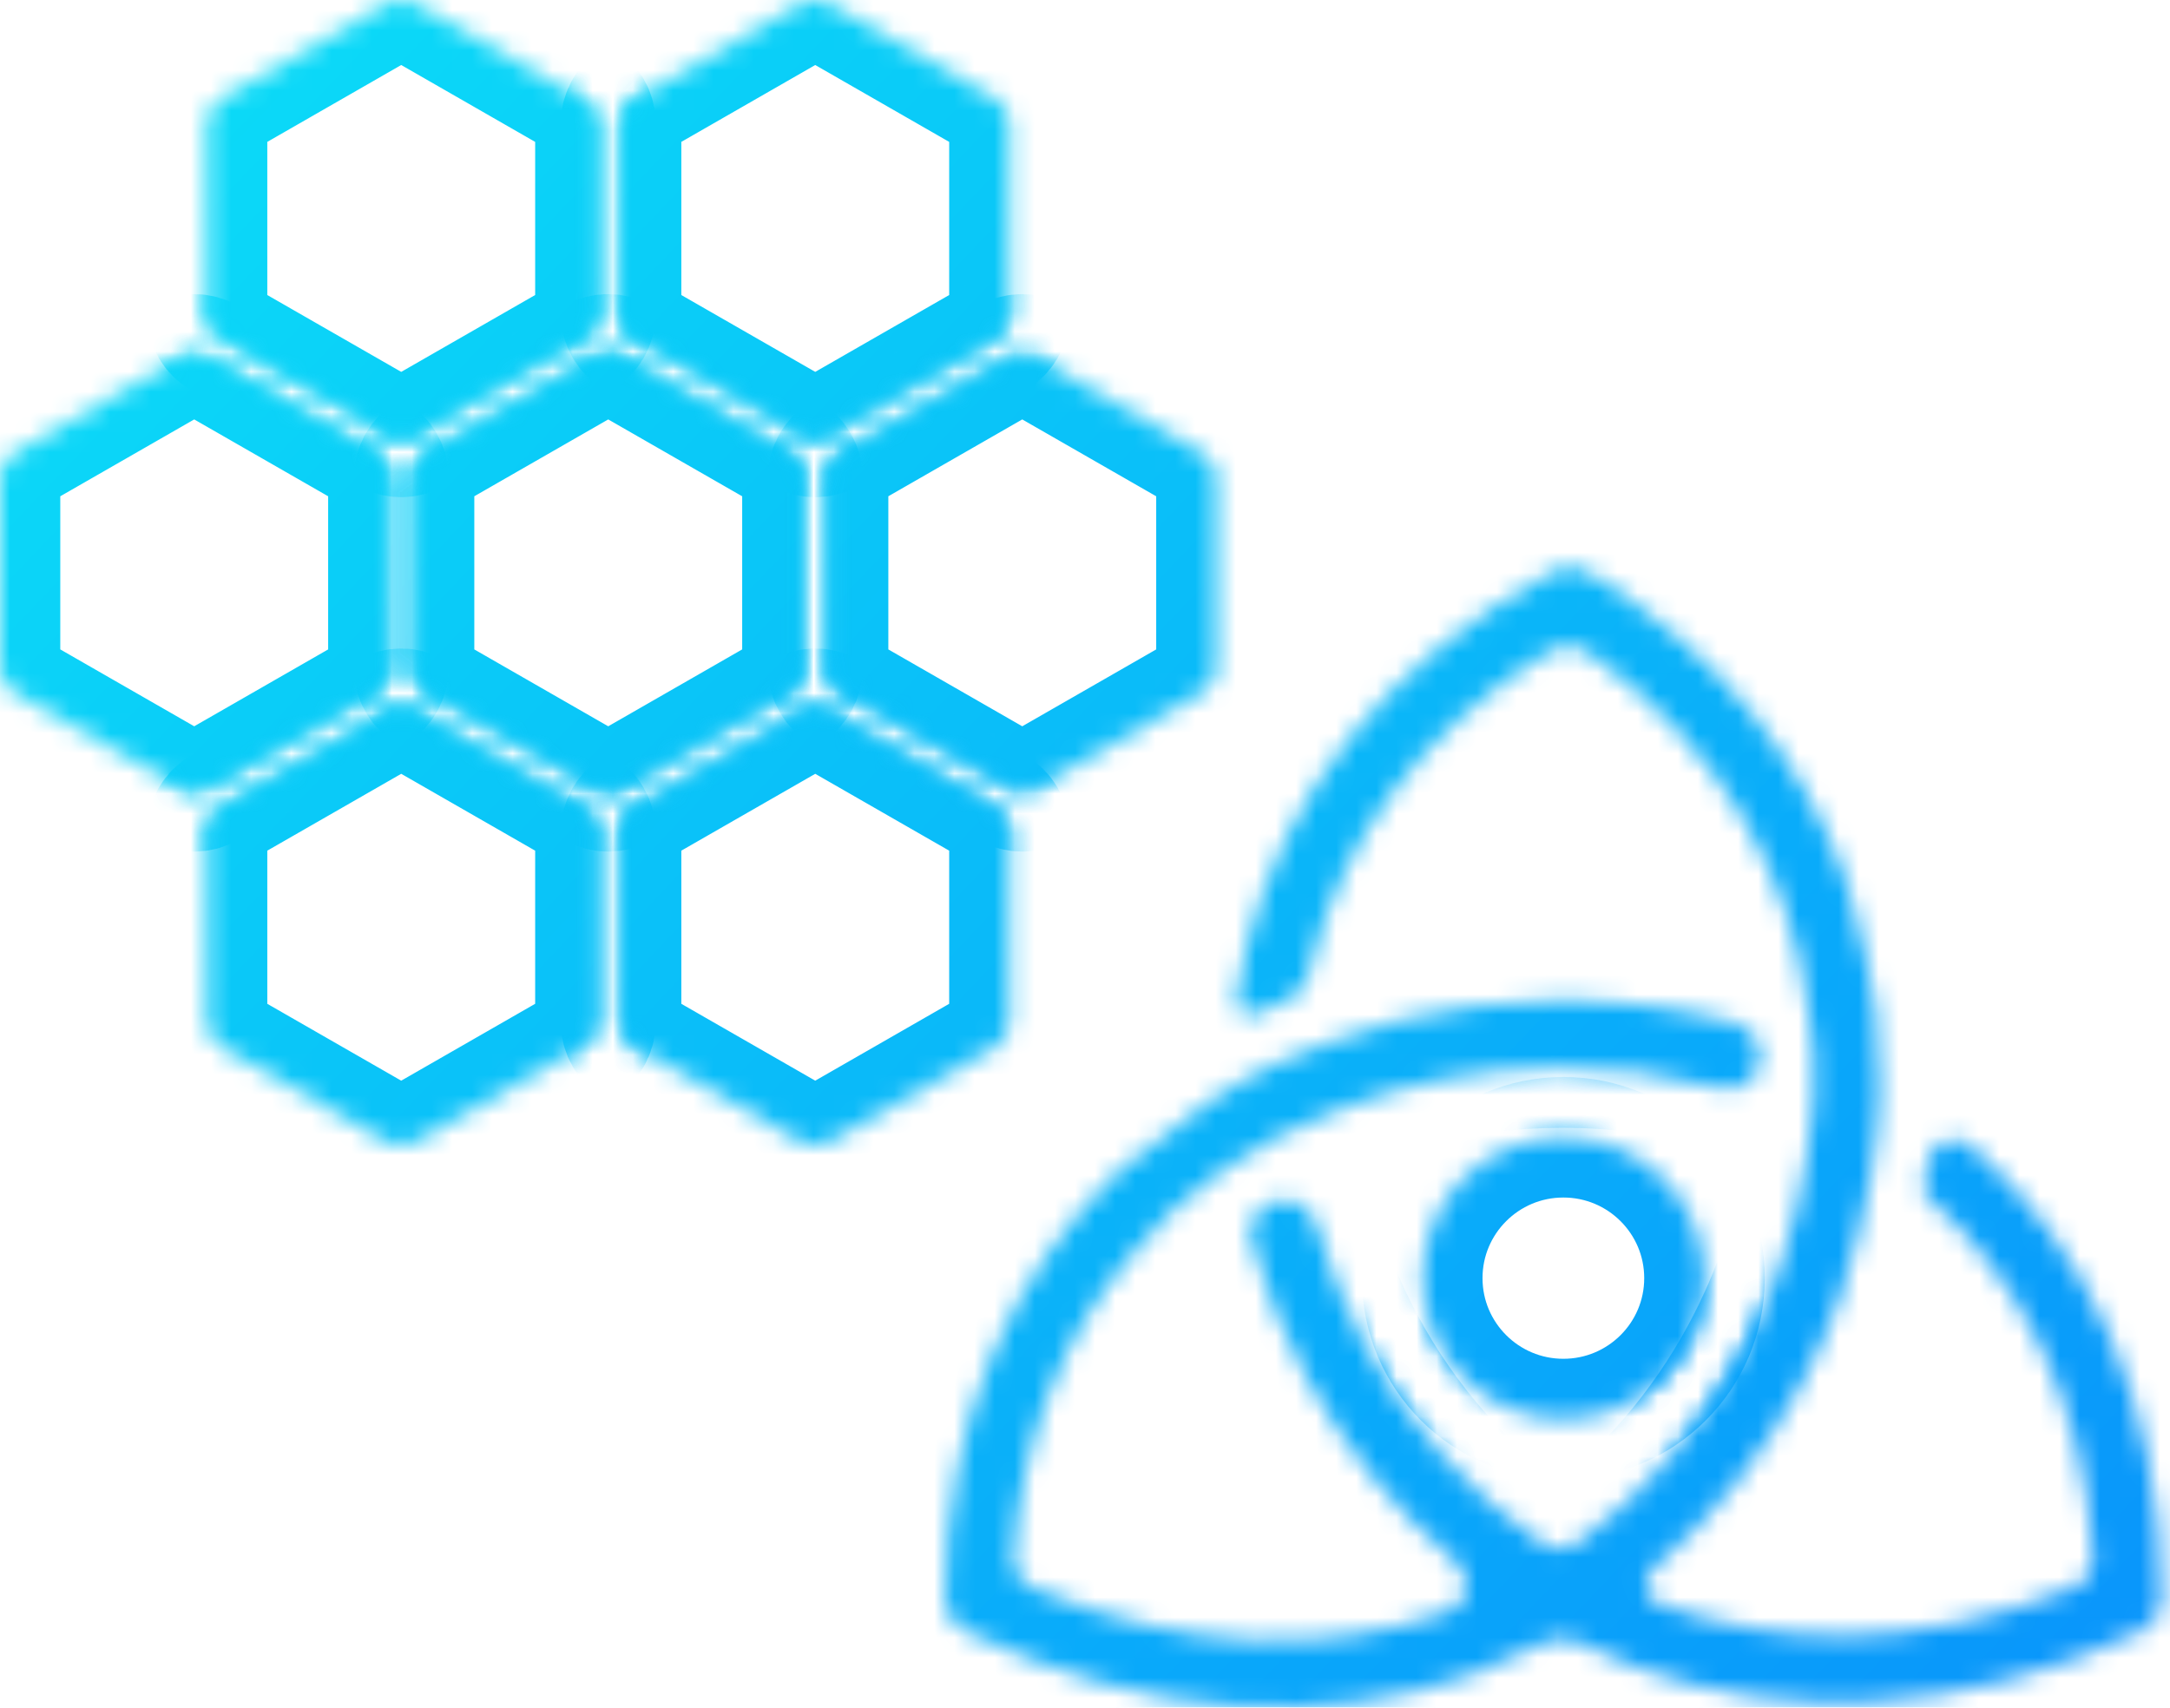 <svg width="108" height="85" viewBox="0 0 108 85" fill="none" xmlns="http://www.w3.org/2000/svg">
<g filter="url(#filter0_b_5_139)">
<mask id="path-1-inside-1_5_139" fill="white">
<path d="M79.015 28.466C78.506 28.155 77.871 28.139 77.347 28.422C68.763 33.057 63.867 39.796 62.043 47.076C61.819 47.969 61.642 48.869 61.51 49.771C61.431 50.307 61.997 50.694 62.49 50.468C62.988 50.24 63.496 50.027 64.027 49.822C64.592 49.603 65.007 49.113 65.138 48.522C65.185 48.31 65.235 48.098 65.288 47.886C66.749 42.054 70.492 36.499 77.198 32.364C77.739 32.03 78.429 32.049 78.95 32.414C85.703 37.147 89.173 43.641 90.003 50.375C90.124 51.02 90.217 51.718 90.265 52.474C90.361 53.977 90.278 55.691 89.902 57.679C89.404 61.055 88.297 64.353 86.663 67.379C84.671 71.07 81.908 74.319 78.54 76.782C78.001 77.176 77.273 77.186 76.723 76.806C73.026 74.255 70.014 70.806 67.91 66.882C66.907 65.013 66.114 63.044 65.552 61.022C65.252 59.94 64.037 59.347 63.092 59.955C63.038 59.989 62.984 60.024 62.931 60.059C62.366 60.43 62.113 61.122 62.29 61.773C62.923 64.09 63.823 66.338 64.961 68.459C66.832 71.946 69.356 75.115 72.418 77.712C73.277 78.44 73.139 79.835 72.078 80.213C66.244 82.289 59.218 82.323 51.429 79.051C50.8 78.787 50.406 78.156 50.452 77.476C50.866 71.317 53.039 66.343 56.265 62.536C58.773 59.377 62.3 56.826 66.739 55.19C70.086 53.885 73.702 53.196 77.331 53.143C80.118 53.102 82.893 53.437 85.543 54.147C86.582 54.425 87.663 53.715 87.595 52.643C87.587 52.512 87.577 52.384 87.565 52.257C87.508 51.616 87.045 51.092 86.422 50.925C83.453 50.129 80.362 49.759 77.282 49.803C74.756 49.84 72.224 50.157 69.76 50.751C67.113 51.541 65.296 52.122 63.607 52.896C61.321 53.944 59.254 55.358 55.719 58.251C50.453 63.272 47.035 70.463 47.035 79.652C47.035 80.291 47.4 80.874 47.976 81.153C57.288 85.672 65.948 85.94 73.201 83.359C74.473 82.906 75.698 82.367 76.872 81.751C77.385 81.481 77.998 81.474 78.518 81.731C79.457 82.195 80.426 82.612 81.424 82.978C88.698 85.642 97.379 85.514 106.619 81.162C107.205 80.886 107.578 80.298 107.578 79.652C107.578 69.6 103.818 62.033 98.068 57.025C97.275 56.334 96.07 56.881 95.921 57.92C95.864 58.316 95.799 58.72 95.725 59.133C95.698 59.285 95.753 59.44 95.869 59.541C100.435 63.518 103.666 69.427 104.166 77.447C104.208 78.133 103.805 78.769 103.167 79.027C95.471 82.13 88.442 81.991 82.576 79.843C81.822 79.567 81.703 78.576 82.312 78.055C85.293 75.504 87.757 72.392 89.608 68.964C90.367 67.558 91.024 66.095 91.572 64.591C93.014 60.145 93.533 56.699 93.569 53.858C93.569 53.847 93.563 53.837 93.553 53.831C93.543 53.826 93.537 53.815 93.537 53.804C93.544 52.662 93.488 51.519 93.366 50.38C93.111 48.412 92.658 46.734 92.197 45.028C92.087 44.622 91.977 44.214 91.869 43.8C89.771 37.916 85.622 32.497 79.015 28.466Z"/>
<path d="M84.832 63.621C84.832 67.495 81.688 70.635 77.808 70.635C73.929 70.635 70.784 67.495 70.784 63.621C70.784 59.748 73.929 56.608 77.808 56.608C81.688 56.608 84.832 59.748 84.832 63.621Z"/>
<path d="M41.297 0.192C40.85 -0.064 40.299 -0.064 39.852 0.192L31.631 4.911C31.184 5.168 30.909 5.642 30.909 6.155V15.592C30.909 16.106 31.184 16.58 31.631 16.837L39.852 21.555C40.299 21.812 40.85 21.812 41.297 21.555L49.518 16.837C49.965 16.58 50.241 16.106 50.241 15.592V6.155C50.241 5.642 49.965 5.168 49.518 4.911L41.297 0.192Z"/>
<path d="M41.297 35.473C40.85 35.216 40.299 35.216 39.852 35.473L31.631 40.191C31.184 40.448 30.909 40.922 30.909 41.436V50.873C30.909 51.386 31.184 51.861 31.631 52.117L39.852 56.836C40.299 57.092 40.85 57.092 41.297 56.836L49.518 52.117C49.965 51.861 50.241 51.386 50.241 50.873V41.436C50.241 40.922 49.965 40.448 49.518 40.191L41.297 35.473Z"/>
<path d="M20.692 0.192C20.244 -0.064 19.694 -0.064 19.246 0.192L11.025 4.911C10.578 5.168 10.303 5.642 10.303 6.155V15.592C10.303 16.106 10.578 16.58 11.025 16.837L19.246 21.555C19.694 21.812 20.244 21.812 20.692 21.555L28.912 16.837C29.36 16.58 29.635 16.106 29.635 15.592V6.155C29.635 5.642 29.36 5.168 28.912 4.911L20.692 0.192Z"/>
<path d="M20.692 35.473C20.244 35.216 19.694 35.216 19.246 35.473L11.025 40.191C10.578 40.448 10.303 40.922 10.303 41.436V50.873C10.303 51.386 10.578 51.861 11.025 52.117L19.246 56.836C19.694 57.092 20.244 57.092 20.692 56.836L28.912 52.117C29.36 51.861 29.635 51.386 29.635 50.873V41.436C29.635 40.922 29.36 40.448 28.912 40.191L20.692 35.473Z"/>
<path d="M30.994 17.833C30.547 17.576 29.996 17.576 29.549 17.833L21.328 22.551C20.881 22.808 20.606 23.282 20.606 23.796V33.233C20.606 33.746 20.881 34.22 21.328 34.477L29.549 39.196C29.996 39.452 30.547 39.452 30.994 39.196L39.215 34.477C39.662 34.22 39.938 33.746 39.938 33.233V23.796C39.938 23.282 39.662 22.808 39.215 22.551L30.994 17.833Z"/>
<path d="M51.6 17.833C51.153 17.576 50.602 17.576 50.155 17.833L41.934 22.551C41.487 22.808 41.212 23.282 41.212 23.796V33.233C41.212 33.746 41.487 34.22 41.934 34.477L50.155 39.196C50.602 39.452 51.153 39.452 51.6 39.196L59.821 34.477C60.268 34.22 60.544 33.746 60.544 33.233V23.796C60.544 23.282 60.268 22.808 59.821 22.551L51.6 17.833Z"/>
<path d="M10.389 17.833C9.942 17.576 9.391 17.576 8.943 17.833L0.723 22.551C0.275 22.808 0 23.282 0 23.796V33.233C0 33.746 0.275 34.22 0.723 34.477L8.943 39.196C9.391 39.452 9.942 39.452 10.389 39.196L18.61 34.477C19.057 34.22 19.332 33.746 19.332 33.233V23.796C19.332 23.282 19.057 22.808 18.61 22.551L10.389 17.833Z"/>
</mask>
<path d="M79.015 28.466C78.506 28.155 77.871 28.139 77.347 28.422C68.763 33.057 63.867 39.796 62.043 47.076C61.819 47.969 61.642 48.869 61.51 49.771C61.431 50.307 61.997 50.694 62.49 50.468C62.988 50.24 63.496 50.027 64.027 49.822C64.592 49.603 65.007 49.113 65.138 48.522C65.185 48.31 65.235 48.098 65.288 47.886C66.749 42.054 70.492 36.499 77.198 32.364C77.739 32.03 78.429 32.049 78.95 32.414C85.703 37.147 89.173 43.641 90.003 50.375C90.124 51.02 90.217 51.718 90.265 52.474C90.361 53.977 90.278 55.691 89.902 57.679C89.404 61.055 88.297 64.353 86.663 67.379C84.671 71.07 81.908 74.319 78.54 76.782C78.001 77.176 77.273 77.186 76.723 76.806C73.026 74.255 70.014 70.806 67.91 66.882C66.907 65.013 66.114 63.044 65.552 61.022C65.252 59.94 64.037 59.347 63.092 59.955C63.038 59.989 62.984 60.024 62.931 60.059C62.366 60.43 62.113 61.122 62.29 61.773C62.923 64.09 63.823 66.338 64.961 68.459C66.832 71.946 69.356 75.115 72.418 77.712C73.277 78.44 73.139 79.835 72.078 80.213C66.244 82.289 59.218 82.323 51.429 79.051C50.8 78.787 50.406 78.156 50.452 77.476C50.866 71.317 53.039 66.343 56.265 62.536C58.773 59.377 62.3 56.826 66.739 55.19C70.086 53.885 73.702 53.196 77.331 53.143C80.118 53.102 82.893 53.437 85.543 54.147C86.582 54.425 87.663 53.715 87.595 52.643C87.587 52.512 87.577 52.384 87.565 52.257C87.508 51.616 87.045 51.092 86.422 50.925C83.453 50.129 80.362 49.759 77.282 49.803C74.756 49.84 72.224 50.157 69.76 50.751C67.113 51.541 65.296 52.122 63.607 52.896C61.321 53.944 59.254 55.358 55.719 58.251C50.453 63.272 47.035 70.463 47.035 79.652C47.035 80.291 47.4 80.874 47.976 81.153C57.288 85.672 65.948 85.94 73.201 83.359C74.473 82.906 75.698 82.367 76.872 81.751C77.385 81.481 77.998 81.474 78.518 81.731C79.457 82.195 80.426 82.612 81.424 82.978C88.698 85.642 97.379 85.514 106.619 81.162C107.205 80.886 107.578 80.298 107.578 79.652C107.578 69.6 103.818 62.033 98.068 57.025C97.275 56.334 96.07 56.881 95.921 57.92C95.864 58.316 95.799 58.72 95.725 59.133C95.698 59.285 95.753 59.44 95.869 59.541C100.435 63.518 103.666 69.427 104.166 77.447C104.208 78.133 103.805 78.769 103.167 79.027C95.471 82.13 88.442 81.991 82.576 79.843C81.822 79.567 81.703 78.576 82.312 78.055C85.293 75.504 87.757 72.392 89.608 68.964C90.367 67.558 91.024 66.095 91.572 64.591C93.014 60.145 93.533 56.699 93.569 53.858C93.569 53.847 93.563 53.837 93.553 53.831C93.543 53.826 93.537 53.815 93.537 53.804C93.544 52.662 93.488 51.519 93.366 50.38C93.111 48.412 92.658 46.734 92.197 45.028C92.087 44.622 91.977 44.214 91.869 43.8C89.771 37.916 85.622 32.497 79.015 28.466Z" stroke="url(#paint0_linear_5_139)" stroke-width="6" mask="url(#path-1-inside-1_5_139)"/>
<path d="M84.832 63.621C84.832 67.495 81.688 70.635 77.808 70.635C73.929 70.635 70.784 67.495 70.784 63.621C70.784 59.748 73.929 56.608 77.808 56.608C81.688 56.608 84.832 59.748 84.832 63.621Z" stroke="url(#paint1_linear_5_139)" stroke-width="6" mask="url(#path-1-inside-1_5_139)"/>
<path d="M41.297 0.192C40.85 -0.064 40.299 -0.064 39.852 0.192L31.631 4.911C31.184 5.168 30.909 5.642 30.909 6.155V15.592C30.909 16.106 31.184 16.58 31.631 16.837L39.852 21.555C40.299 21.812 40.85 21.812 41.297 21.555L49.518 16.837C49.965 16.58 50.241 16.106 50.241 15.592V6.155C50.241 5.642 49.965 5.168 49.518 4.911L41.297 0.192Z" stroke="url(#paint2_linear_5_139)" stroke-width="6" mask="url(#path-1-inside-1_5_139)"/>
<path d="M41.297 35.473C40.85 35.216 40.299 35.216 39.852 35.473L31.631 40.191C31.184 40.448 30.909 40.922 30.909 41.436V50.873C30.909 51.386 31.184 51.861 31.631 52.117L39.852 56.836C40.299 57.092 40.85 57.092 41.297 56.836L49.518 52.117C49.965 51.861 50.241 51.386 50.241 50.873V41.436C50.241 40.922 49.965 40.448 49.518 40.191L41.297 35.473Z" stroke="url(#paint3_linear_5_139)" stroke-width="6" mask="url(#path-1-inside-1_5_139)"/>
<path d="M20.692 0.192C20.244 -0.064 19.694 -0.064 19.246 0.192L11.025 4.911C10.578 5.168 10.303 5.642 10.303 6.155V15.592C10.303 16.106 10.578 16.58 11.025 16.837L19.246 21.555C19.694 21.812 20.244 21.812 20.692 21.555L28.912 16.837C29.36 16.58 29.635 16.106 29.635 15.592V6.155C29.635 5.642 29.36 5.168 28.912 4.911L20.692 0.192Z" stroke="url(#paint4_linear_5_139)" stroke-width="6" mask="url(#path-1-inside-1_5_139)"/>
<path d="M20.692 35.473C20.244 35.216 19.694 35.216 19.246 35.473L11.025 40.191C10.578 40.448 10.303 40.922 10.303 41.436V50.873C10.303 51.386 10.578 51.861 11.025 52.117L19.246 56.836C19.694 57.092 20.244 57.092 20.692 56.836L28.912 52.117C29.36 51.861 29.635 51.386 29.635 50.873V41.436C29.635 40.922 29.36 40.448 28.912 40.191L20.692 35.473Z" stroke="url(#paint5_linear_5_139)" stroke-width="6" mask="url(#path-1-inside-1_5_139)"/>
<path d="M30.994 17.833C30.547 17.576 29.996 17.576 29.549 17.833L21.328 22.551C20.881 22.808 20.606 23.282 20.606 23.796V33.233C20.606 33.746 20.881 34.22 21.328 34.477L29.549 39.196C29.996 39.452 30.547 39.452 30.994 39.196L39.215 34.477C39.662 34.22 39.938 33.746 39.938 33.233V23.796C39.938 23.282 39.662 22.808 39.215 22.551L30.994 17.833Z" stroke="url(#paint6_linear_5_139)" stroke-width="6" mask="url(#path-1-inside-1_5_139)"/>
<path d="M51.6 17.833C51.153 17.576 50.602 17.576 50.155 17.833L41.934 22.551C41.487 22.808 41.212 23.282 41.212 23.796V33.233C41.212 33.746 41.487 34.22 41.934 34.477L50.155 39.196C50.602 39.452 51.153 39.452 51.6 39.196L59.821 34.477C60.268 34.22 60.544 33.746 60.544 33.233V23.796C60.544 23.282 60.268 22.808 59.821 22.551L51.6 17.833Z" stroke="url(#paint7_linear_5_139)" stroke-width="6" mask="url(#path-1-inside-1_5_139)"/>
<path d="M10.389 17.833C9.942 17.576 9.391 17.576 8.943 17.833L0.723 22.551C0.275 22.808 0 23.282 0 23.796V33.233C0 33.746 0.275 34.22 0.723 34.477L8.943 39.196C9.391 39.452 9.942 39.452 10.389 39.196L18.61 34.477C19.057 34.22 19.332 33.746 19.332 33.233V23.796C19.332 23.282 19.057 22.808 18.61 22.551L10.389 17.833Z" stroke="url(#paint8_linear_5_139)" stroke-width="6" mask="url(#path-1-inside-1_5_139)"/>
</g>
<defs>
<filter id="filter0_b_5_139" x="-5.336" y="-5.336" width="118.249" height="95.671" filterUnits="userSpaceOnUse" color-interpolation-filters="sRGB">
<feFlood flood-opacity="0" result="BackgroundImageFix"/>
<feGaussianBlur in="BackgroundImage" stdDeviation="2.668"/>
<feComposite in2="SourceAlpha" operator="in" result="effect1_backgroundBlur_5_139"/>
<feBlend mode="normal" in="SourceGraphic" in2="effect1_backgroundBlur_5_139" result="shape"/>
</filter>
<linearGradient id="paint0_linear_5_139" x1="-2.11882e-07" y1="-8.606" x2="139.852" y2="124.253" gradientUnits="userSpaceOnUse">
<stop stop-color="#0BE3F7"/>
<stop offset="1" stop-color="#0878FC"/>
</linearGradient>
<linearGradient id="paint1_linear_5_139" x1="-2.11882e-07" y1="-8.606" x2="139.852" y2="124.253" gradientUnits="userSpaceOnUse">
<stop stop-color="#0BE3F7"/>
<stop offset="1" stop-color="#0878FC"/>
</linearGradient>
<linearGradient id="paint2_linear_5_139" x1="-2.11882e-07" y1="-8.606" x2="139.852" y2="124.253" gradientUnits="userSpaceOnUse">
<stop stop-color="#0BE3F7"/>
<stop offset="1" stop-color="#0878FC"/>
</linearGradient>
<linearGradient id="paint3_linear_5_139" x1="-2.11882e-07" y1="-8.606" x2="139.852" y2="124.253" gradientUnits="userSpaceOnUse">
<stop stop-color="#0BE3F7"/>
<stop offset="1" stop-color="#0878FC"/>
</linearGradient>
<linearGradient id="paint4_linear_5_139" x1="-2.11882e-07" y1="-8.606" x2="139.852" y2="124.253" gradientUnits="userSpaceOnUse">
<stop stop-color="#0BE3F7"/>
<stop offset="1" stop-color="#0878FC"/>
</linearGradient>
<linearGradient id="paint5_linear_5_139" x1="-2.11882e-07" y1="-8.606" x2="139.852" y2="124.253" gradientUnits="userSpaceOnUse">
<stop stop-color="#0BE3F7"/>
<stop offset="1" stop-color="#0878FC"/>
</linearGradient>
<linearGradient id="paint6_linear_5_139" x1="-2.11882e-07" y1="-8.606" x2="139.852" y2="124.253" gradientUnits="userSpaceOnUse">
<stop stop-color="#0BE3F7"/>
<stop offset="1" stop-color="#0878FC"/>
</linearGradient>
<linearGradient id="paint7_linear_5_139" x1="-2.11882e-07" y1="-8.606" x2="139.852" y2="124.253" gradientUnits="userSpaceOnUse">
<stop stop-color="#0BE3F7"/>
<stop offset="1" stop-color="#0878FC"/>
</linearGradient>
<linearGradient id="paint8_linear_5_139" x1="-2.11882e-07" y1="-8.606" x2="139.852" y2="124.253" gradientUnits="userSpaceOnUse">
<stop stop-color="#0BE3F7"/>
<stop offset="1" stop-color="#0878FC"/>
</linearGradient>
</defs>
</svg>
